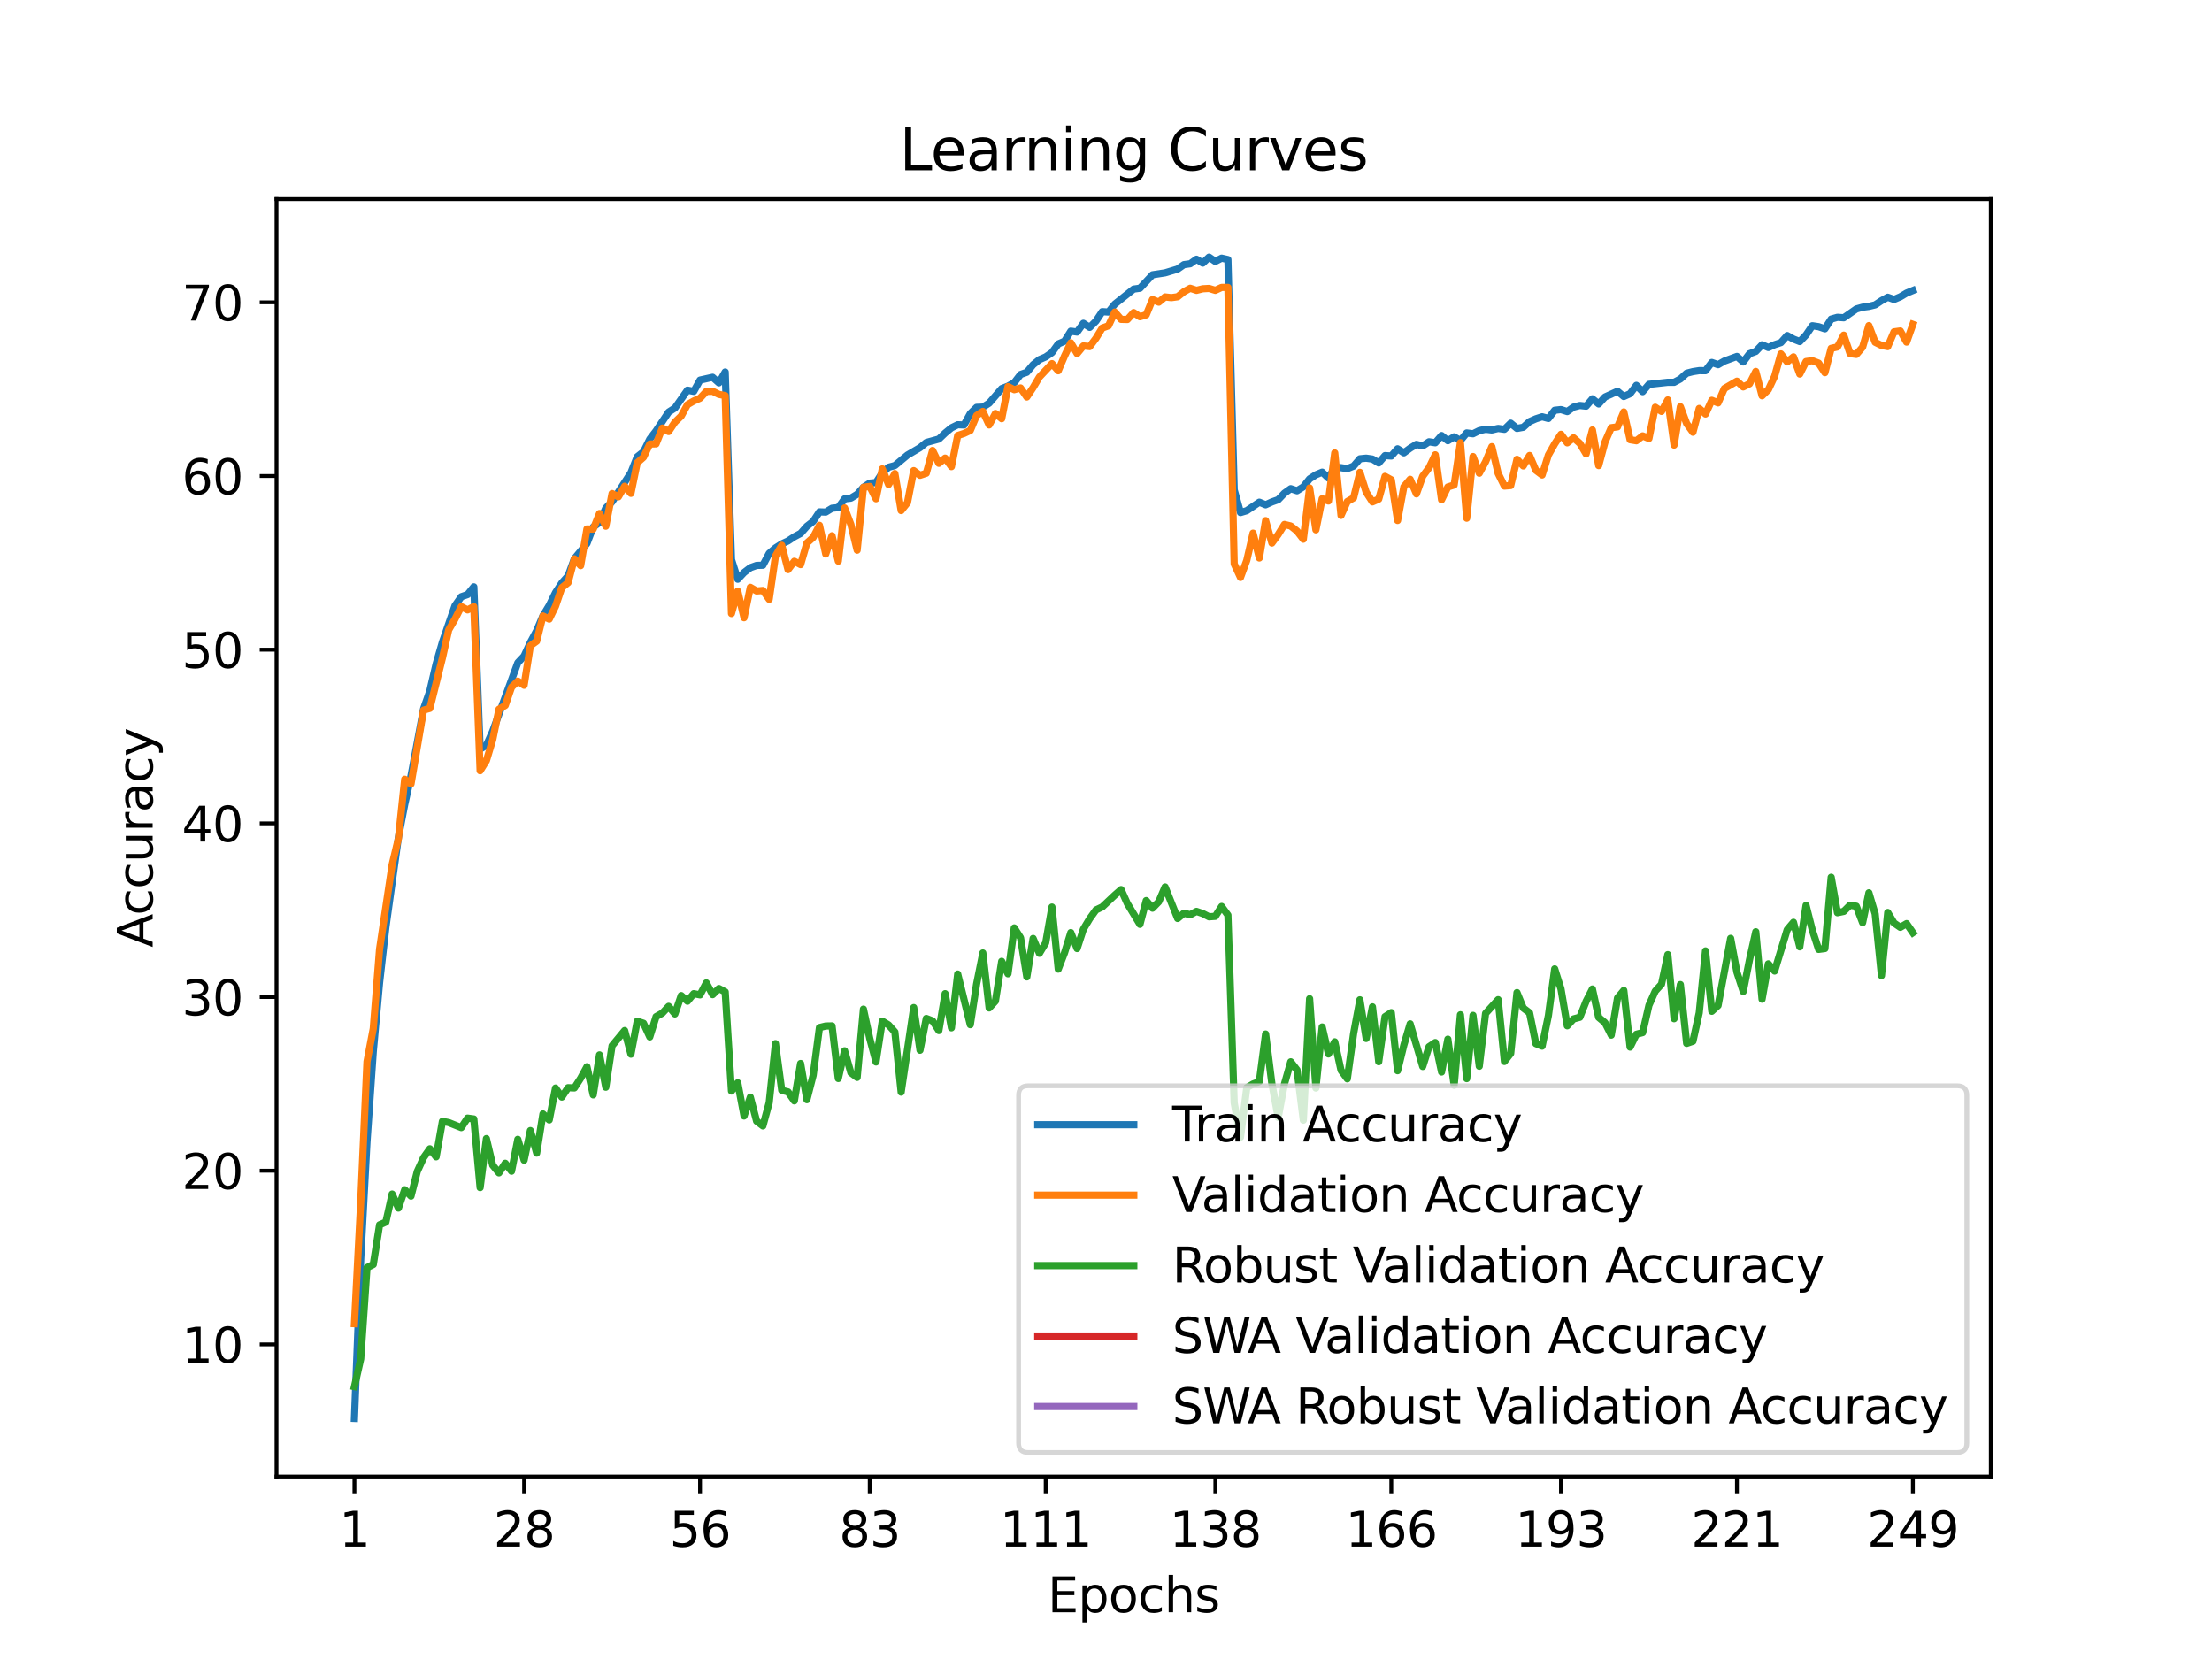 <?xml version="1.0" encoding="utf-8" standalone="no"?>
<!DOCTYPE svg PUBLIC "-//W3C//DTD SVG 1.1//EN"
  "http://www.w3.org/Graphics/SVG/1.1/DTD/svg11.dtd">
<svg xmlns:xlink="http://www.w3.org/1999/xlink" width="460.8pt" height="345.6pt" viewBox="0 0 460.8 345.6" xmlns="http://www.w3.org/2000/svg" version="1.1">
 <defs>
  <style type="text/css">*{stroke-linejoin: round; stroke-linecap: butt}</style>
 </defs>
 <g id="figure_1">
  <g id="patch_1">
   <path d="M 0 345.6 
L 460.8 345.6 
L 460.8 0 
L 0 0 
z
" style="fill: #ffffff"/>
  </g>
  <g id="axes_1">
   <g id="patch_2">
    <path d="M 57.6 307.584 
L 414.72 307.584 
L 414.72 41.472 
L 57.6 41.472 
z
" style="fill: #ffffff"/>
   </g>
   <g id="matplotlib.axis_1">
    <g id="xtick_1">
     <g id="line2d_1">
      <defs>
       <path id="m45f22ef0e0" d="M 0 0 
L 0 3.5 
" style="stroke: #000000; stroke-width: 0.8"/>
      </defs>
      <g>
       <use xlink:href="#m45f22ef0e0" x="73.833" y="307.584" style="stroke: #000000; stroke-width: 0.8"/>
      </g>
     </g>
     <g id="text_1">
      <!-- 1 -->
      <g transform="translate(70.651 322.182) scale(0.1 -0.1)">
       <defs>
        <path id="DejaVuSans-31" d="M 794 531 
L 1825 531 
L 1825 4091 
L 703 3866 
L 703 4441 
L 1819 4666 
L 2450 4666 
L 2450 531 
L 3481 531 
L 3481 0 
L 794 0 
L 794 531 
z
" transform="scale(0.016)"/>
       </defs>
       <use xlink:href="#DejaVuSans-31"/>
      </g>
     </g>
    </g>
    <g id="xtick_2">
     <g id="line2d_2">
      <g>
       <use xlink:href="#m45f22ef0e0" x="109.178" y="307.584" style="stroke: #000000; stroke-width: 0.8"/>
      </g>
     </g>
     <g id="text_2">
      <!-- 28 -->
      <g transform="translate(102.816 322.182) scale(0.1 -0.1)">
       <defs>
        <path id="DejaVuSans-32" d="M 1228 531 
L 3431 531 
L 3431 0 
L 469 0 
L 469 531 
Q 828 903 1448 1529 
Q 2069 2156 2228 2338 
Q 2531 2678 2651 2914 
Q 2772 3150 2772 3378 
Q 2772 3750 2511 3984 
Q 2250 4219 1831 4219 
Q 1534 4219 1204 4116 
Q 875 4013 500 3803 
L 500 4441 
Q 881 4594 1212 4672 
Q 1544 4750 1819 4750 
Q 2544 4750 2975 4387 
Q 3406 4025 3406 3419 
Q 3406 3131 3298 2873 
Q 3191 2616 2906 2266 
Q 2828 2175 2409 1742 
Q 1991 1309 1228 531 
z
" transform="scale(0.016)"/>
        <path id="DejaVuSans-38" d="M 2034 2216 
Q 1584 2216 1326 1975 
Q 1069 1734 1069 1313 
Q 1069 891 1326 650 
Q 1584 409 2034 409 
Q 2484 409 2743 651 
Q 3003 894 3003 1313 
Q 3003 1734 2745 1975 
Q 2488 2216 2034 2216 
z
M 1403 2484 
Q 997 2584 770 2862 
Q 544 3141 544 3541 
Q 544 4100 942 4425 
Q 1341 4750 2034 4750 
Q 2731 4750 3128 4425 
Q 3525 4100 3525 3541 
Q 3525 3141 3298 2862 
Q 3072 2584 2669 2484 
Q 3125 2378 3379 2068 
Q 3634 1759 3634 1313 
Q 3634 634 3220 271 
Q 2806 -91 2034 -91 
Q 1263 -91 848 271 
Q 434 634 434 1313 
Q 434 1759 690 2068 
Q 947 2378 1403 2484 
z
M 1172 3481 
Q 1172 3119 1398 2916 
Q 1625 2713 2034 2713 
Q 2441 2713 2670 2916 
Q 2900 3119 2900 3481 
Q 2900 3844 2670 4047 
Q 2441 4250 2034 4250 
Q 1625 4250 1398 4047 
Q 1172 3844 1172 3481 
z
" transform="scale(0.016)"/>
       </defs>
       <use xlink:href="#DejaVuSans-32"/>
       <use xlink:href="#DejaVuSans-38" x="63.623"/>
      </g>
     </g>
    </g>
    <g id="xtick_3">
     <g id="line2d_3">
      <g>
       <use xlink:href="#m45f22ef0e0" x="145.833" y="307.584" style="stroke: #000000; stroke-width: 0.8"/>
      </g>
     </g>
     <g id="text_3">
      <!-- 56 -->
      <g transform="translate(139.47 322.182) scale(0.1 -0.1)">
       <defs>
        <path id="DejaVuSans-35" d="M 691 4666 
L 3169 4666 
L 3169 4134 
L 1269 4134 
L 1269 2991 
Q 1406 3038 1543 3061 
Q 1681 3084 1819 3084 
Q 2600 3084 3056 2656 
Q 3513 2228 3513 1497 
Q 3513 744 3044 326 
Q 2575 -91 1722 -91 
Q 1428 -91 1123 -41 
Q 819 9 494 109 
L 494 744 
Q 775 591 1075 516 
Q 1375 441 1709 441 
Q 2250 441 2565 725 
Q 2881 1009 2881 1497 
Q 2881 1984 2565 2268 
Q 2250 2553 1709 2553 
Q 1456 2553 1204 2497 
Q 953 2441 691 2322 
L 691 4666 
z
" transform="scale(0.016)"/>
        <path id="DejaVuSans-36" d="M 2113 2584 
Q 1688 2584 1439 2293 
Q 1191 2003 1191 1497 
Q 1191 994 1439 701 
Q 1688 409 2113 409 
Q 2538 409 2786 701 
Q 3034 994 3034 1497 
Q 3034 2003 2786 2293 
Q 2538 2584 2113 2584 
z
M 3366 4563 
L 3366 3988 
Q 3128 4100 2886 4159 
Q 2644 4219 2406 4219 
Q 1781 4219 1451 3797 
Q 1122 3375 1075 2522 
Q 1259 2794 1537 2939 
Q 1816 3084 2150 3084 
Q 2853 3084 3261 2657 
Q 3669 2231 3669 1497 
Q 3669 778 3244 343 
Q 2819 -91 2113 -91 
Q 1303 -91 875 529 
Q 447 1150 447 2328 
Q 447 3434 972 4092 
Q 1497 4750 2381 4750 
Q 2619 4750 2861 4703 
Q 3103 4656 3366 4563 
z
" transform="scale(0.016)"/>
       </defs>
       <use xlink:href="#DejaVuSans-35"/>
       <use xlink:href="#DejaVuSans-36" x="63.623"/>
      </g>
     </g>
    </g>
    <g id="xtick_4">
     <g id="line2d_4">
      <g>
       <use xlink:href="#m45f22ef0e0" x="181.178" y="307.584" style="stroke: #000000; stroke-width: 0.8"/>
      </g>
     </g>
     <g id="text_4">
      <!-- 83 -->
      <g transform="translate(174.816 322.182) scale(0.1 -0.1)">
       <defs>
        <path id="DejaVuSans-33" d="M 2597 2516 
Q 3050 2419 3304 2112 
Q 3559 1806 3559 1356 
Q 3559 666 3084 287 
Q 2609 -91 1734 -91 
Q 1441 -91 1130 -33 
Q 819 25 488 141 
L 488 750 
Q 750 597 1062 519 
Q 1375 441 1716 441 
Q 2309 441 2620 675 
Q 2931 909 2931 1356 
Q 2931 1769 2642 2001 
Q 2353 2234 1838 2234 
L 1294 2234 
L 1294 2753 
L 1863 2753 
Q 2328 2753 2575 2939 
Q 2822 3125 2822 3475 
Q 2822 3834 2567 4026 
Q 2313 4219 1838 4219 
Q 1578 4219 1281 4162 
Q 984 4106 628 3988 
L 628 4550 
Q 988 4650 1302 4700 
Q 1616 4750 1894 4750 
Q 2613 4750 3031 4423 
Q 3450 4097 3450 3541 
Q 3450 3153 3228 2886 
Q 3006 2619 2597 2516 
z
" transform="scale(0.016)"/>
       </defs>
       <use xlink:href="#DejaVuSans-38"/>
       <use xlink:href="#DejaVuSans-33" x="63.623"/>
      </g>
     </g>
    </g>
    <g id="xtick_5">
     <g id="line2d_5">
      <g>
       <use xlink:href="#m45f22ef0e0" x="217.833" y="307.584" style="stroke: #000000; stroke-width: 0.8"/>
      </g>
     </g>
     <g id="text_5">
      <!-- 111 -->
      <g transform="translate(208.289 322.182) scale(0.1 -0.1)">
       <use xlink:href="#DejaVuSans-31"/>
       <use xlink:href="#DejaVuSans-31" x="63.623"/>
       <use xlink:href="#DejaVuSans-31" x="127.246"/>
      </g>
     </g>
    </g>
    <g id="xtick_6">
     <g id="line2d_6">
      <g>
       <use xlink:href="#m45f22ef0e0" x="253.178" y="307.584" style="stroke: #000000; stroke-width: 0.8"/>
      </g>
     </g>
     <g id="text_6">
      <!-- 138 -->
      <g transform="translate(243.634 322.182) scale(0.1 -0.1)">
       <use xlink:href="#DejaVuSans-31"/>
       <use xlink:href="#DejaVuSans-33" x="63.623"/>
       <use xlink:href="#DejaVuSans-38" x="127.246"/>
      </g>
     </g>
    </g>
    <g id="xtick_7">
     <g id="line2d_7">
      <g>
       <use xlink:href="#m45f22ef0e0" x="289.833" y="307.584" style="stroke: #000000; stroke-width: 0.8"/>
      </g>
     </g>
     <g id="text_7">
      <!-- 166 -->
      <g transform="translate(280.289 322.182) scale(0.1 -0.1)">
       <use xlink:href="#DejaVuSans-31"/>
       <use xlink:href="#DejaVuSans-36" x="63.623"/>
       <use xlink:href="#DejaVuSans-36" x="127.246"/>
      </g>
     </g>
    </g>
    <g id="xtick_8">
     <g id="line2d_8">
      <g>
       <use xlink:href="#m45f22ef0e0" x="325.178" y="307.584" style="stroke: #000000; stroke-width: 0.8"/>
      </g>
     </g>
     <g id="text_8">
      <!-- 193 -->
      <g transform="translate(315.634 322.182) scale(0.1 -0.1)">
       <defs>
        <path id="DejaVuSans-39" d="M 703 97 
L 703 672 
Q 941 559 1184 500 
Q 1428 441 1663 441 
Q 2288 441 2617 861 
Q 2947 1281 2994 2138 
Q 2813 1869 2534 1725 
Q 2256 1581 1919 1581 
Q 1219 1581 811 2004 
Q 403 2428 403 3163 
Q 403 3881 828 4315 
Q 1253 4750 1959 4750 
Q 2769 4750 3195 4129 
Q 3622 3509 3622 2328 
Q 3622 1225 3098 567 
Q 2575 -91 1691 -91 
Q 1453 -91 1209 -44 
Q 966 3 703 97 
z
M 1959 2075 
Q 2384 2075 2632 2365 
Q 2881 2656 2881 3163 
Q 2881 3666 2632 3958 
Q 2384 4250 1959 4250 
Q 1534 4250 1286 3958 
Q 1038 3666 1038 3163 
Q 1038 2656 1286 2365 
Q 1534 2075 1959 2075 
z
" transform="scale(0.016)"/>
       </defs>
       <use xlink:href="#DejaVuSans-31"/>
       <use xlink:href="#DejaVuSans-39" x="63.623"/>
       <use xlink:href="#DejaVuSans-33" x="127.246"/>
      </g>
     </g>
    </g>
    <g id="xtick_9">
     <g id="line2d_9">
      <g>
       <use xlink:href="#m45f22ef0e0" x="361.833" y="307.584" style="stroke: #000000; stroke-width: 0.8"/>
      </g>
     </g>
     <g id="text_9">
      <!-- 221 -->
      <g transform="translate(352.289 322.182) scale(0.1 -0.1)">
       <use xlink:href="#DejaVuSans-32"/>
       <use xlink:href="#DejaVuSans-32" x="63.623"/>
       <use xlink:href="#DejaVuSans-31" x="127.246"/>
      </g>
     </g>
    </g>
    <g id="xtick_10">
     <g id="line2d_10">
      <g>
       <use xlink:href="#m45f22ef0e0" x="398.487" y="307.584" style="stroke: #000000; stroke-width: 0.8"/>
      </g>
     </g>
     <g id="text_10">
      <!-- 249 -->
      <g transform="translate(388.944 322.182) scale(0.1 -0.1)">
       <defs>
        <path id="DejaVuSans-34" d="M 2419 4116 
L 825 1625 
L 2419 1625 
L 2419 4116 
z
M 2253 4666 
L 3047 4666 
L 3047 1625 
L 3713 1625 
L 3713 1100 
L 3047 1100 
L 3047 0 
L 2419 0 
L 2419 1100 
L 313 1100 
L 313 1709 
L 2253 4666 
z
" transform="scale(0.016)"/>
       </defs>
       <use xlink:href="#DejaVuSans-32"/>
       <use xlink:href="#DejaVuSans-34" x="63.623"/>
       <use xlink:href="#DejaVuSans-39" x="127.246"/>
      </g>
     </g>
    </g>
    <g id="text_11">
     <!-- Epochs -->
     <g transform="translate(218.244 335.861) scale(0.1 -0.1)">
      <defs>
       <path id="DejaVuSans-45" d="M 628 4666 
L 3578 4666 
L 3578 4134 
L 1259 4134 
L 1259 2753 
L 3481 2753 
L 3481 2222 
L 1259 2222 
L 1259 531 
L 3634 531 
L 3634 0 
L 628 0 
L 628 4666 
z
" transform="scale(0.016)"/>
       <path id="DejaVuSans-70" d="M 1159 525 
L 1159 -1331 
L 581 -1331 
L 581 3500 
L 1159 3500 
L 1159 2969 
Q 1341 3281 1617 3432 
Q 1894 3584 2278 3584 
Q 2916 3584 3314 3078 
Q 3713 2572 3713 1747 
Q 3713 922 3314 415 
Q 2916 -91 2278 -91 
Q 1894 -91 1617 61 
Q 1341 213 1159 525 
z
M 3116 1747 
Q 3116 2381 2855 2742 
Q 2594 3103 2138 3103 
Q 1681 3103 1420 2742 
Q 1159 2381 1159 1747 
Q 1159 1113 1420 752 
Q 1681 391 2138 391 
Q 2594 391 2855 752 
Q 3116 1113 3116 1747 
z
" transform="scale(0.016)"/>
       <path id="DejaVuSans-6f" d="M 1959 3097 
Q 1497 3097 1228 2736 
Q 959 2375 959 1747 
Q 959 1119 1226 758 
Q 1494 397 1959 397 
Q 2419 397 2687 759 
Q 2956 1122 2956 1747 
Q 2956 2369 2687 2733 
Q 2419 3097 1959 3097 
z
M 1959 3584 
Q 2709 3584 3137 3096 
Q 3566 2609 3566 1747 
Q 3566 888 3137 398 
Q 2709 -91 1959 -91 
Q 1206 -91 779 398 
Q 353 888 353 1747 
Q 353 2609 779 3096 
Q 1206 3584 1959 3584 
z
" transform="scale(0.016)"/>
       <path id="DejaVuSans-63" d="M 3122 3366 
L 3122 2828 
Q 2878 2963 2633 3030 
Q 2388 3097 2138 3097 
Q 1578 3097 1268 2742 
Q 959 2388 959 1747 
Q 959 1106 1268 751 
Q 1578 397 2138 397 
Q 2388 397 2633 464 
Q 2878 531 3122 666 
L 3122 134 
Q 2881 22 2623 -34 
Q 2366 -91 2075 -91 
Q 1284 -91 818 406 
Q 353 903 353 1747 
Q 353 2603 823 3093 
Q 1294 3584 2113 3584 
Q 2378 3584 2631 3529 
Q 2884 3475 3122 3366 
z
" transform="scale(0.016)"/>
       <path id="DejaVuSans-68" d="M 3513 2113 
L 3513 0 
L 2938 0 
L 2938 2094 
Q 2938 2591 2744 2837 
Q 2550 3084 2163 3084 
Q 1697 3084 1428 2787 
Q 1159 2491 1159 1978 
L 1159 0 
L 581 0 
L 581 4863 
L 1159 4863 
L 1159 2956 
Q 1366 3272 1645 3428 
Q 1925 3584 2291 3584 
Q 2894 3584 3203 3211 
Q 3513 2838 3513 2113 
z
" transform="scale(0.016)"/>
       <path id="DejaVuSans-73" d="M 2834 3397 
L 2834 2853 
Q 2591 2978 2328 3040 
Q 2066 3103 1784 3103 
Q 1356 3103 1142 2972 
Q 928 2841 928 2578 
Q 928 2378 1081 2264 
Q 1234 2150 1697 2047 
L 1894 2003 
Q 2506 1872 2764 1633 
Q 3022 1394 3022 966 
Q 3022 478 2636 193 
Q 2250 -91 1575 -91 
Q 1294 -91 989 -36 
Q 684 19 347 128 
L 347 722 
Q 666 556 975 473 
Q 1284 391 1588 391 
Q 1994 391 2212 530 
Q 2431 669 2431 922 
Q 2431 1156 2273 1281 
Q 2116 1406 1581 1522 
L 1381 1569 
Q 847 1681 609 1914 
Q 372 2147 372 2553 
Q 372 3047 722 3315 
Q 1072 3584 1716 3584 
Q 2034 3584 2315 3537 
Q 2597 3491 2834 3397 
z
" transform="scale(0.016)"/>
      </defs>
      <use xlink:href="#DejaVuSans-45"/>
      <use xlink:href="#DejaVuSans-70" x="63.184"/>
      <use xlink:href="#DejaVuSans-6f" x="126.66"/>
      <use xlink:href="#DejaVuSans-63" x="187.842"/>
      <use xlink:href="#DejaVuSans-68" x="242.822"/>
      <use xlink:href="#DejaVuSans-73" x="306.201"/>
     </g>
    </g>
   </g>
   <g id="matplotlib.axis_2">
    <g id="ytick_1">
     <g id="line2d_11">
      <defs>
       <path id="m3af976e7bd" d="M 0 0 
L -3.5 0 
" style="stroke: #000000; stroke-width: 0.8"/>
      </defs>
      <g>
       <use xlink:href="#m3af976e7bd" x="57.6" y="280.059" style="stroke: #000000; stroke-width: 0.8"/>
      </g>
     </g>
     <g id="text_12">
      <!-- 10 -->
      <g transform="translate(37.875 283.859) scale(0.1 -0.1)">
       <defs>
        <path id="DejaVuSans-30" d="M 2034 4250 
Q 1547 4250 1301 3770 
Q 1056 3291 1056 2328 
Q 1056 1369 1301 889 
Q 1547 409 2034 409 
Q 2525 409 2770 889 
Q 3016 1369 3016 2328 
Q 3016 3291 2770 3770 
Q 2525 4250 2034 4250 
z
M 2034 4750 
Q 2819 4750 3233 4129 
Q 3647 3509 3647 2328 
Q 3647 1150 3233 529 
Q 2819 -91 2034 -91 
Q 1250 -91 836 529 
Q 422 1150 422 2328 
Q 422 3509 836 4129 
Q 1250 4750 2034 4750 
z
" transform="scale(0.016)"/>
       </defs>
       <use xlink:href="#DejaVuSans-31"/>
       <use xlink:href="#DejaVuSans-30" x="63.623"/>
      </g>
     </g>
    </g>
    <g id="ytick_2">
     <g id="line2d_12">
      <g>
       <use xlink:href="#m3af976e7bd" x="57.6" y="243.879" style="stroke: #000000; stroke-width: 0.8"/>
      </g>
     </g>
     <g id="text_13">
      <!-- 20 -->
      <g transform="translate(37.875 247.678) scale(0.1 -0.1)">
       <use xlink:href="#DejaVuSans-32"/>
       <use xlink:href="#DejaVuSans-30" x="63.623"/>
      </g>
     </g>
    </g>
    <g id="ytick_3">
     <g id="line2d_13">
      <g>
       <use xlink:href="#m3af976e7bd" x="57.6" y="207.699" style="stroke: #000000; stroke-width: 0.8"/>
      </g>
     </g>
     <g id="text_14">
      <!-- 30 -->
      <g transform="translate(37.875 211.498) scale(0.1 -0.1)">
       <use xlink:href="#DejaVuSans-33"/>
       <use xlink:href="#DejaVuSans-30" x="63.623"/>
      </g>
     </g>
    </g>
    <g id="ytick_4">
     <g id="line2d_14">
      <g>
       <use xlink:href="#m3af976e7bd" x="57.6" y="171.519" style="stroke: #000000; stroke-width: 0.8"/>
      </g>
     </g>
     <g id="text_15">
      <!-- 40 -->
      <g transform="translate(37.875 175.318) scale(0.1 -0.1)">
       <use xlink:href="#DejaVuSans-34"/>
       <use xlink:href="#DejaVuSans-30" x="63.623"/>
      </g>
     </g>
    </g>
    <g id="ytick_5">
     <g id="line2d_15">
      <g>
       <use xlink:href="#m3af976e7bd" x="57.6" y="135.339" style="stroke: #000000; stroke-width: 0.8"/>
      </g>
     </g>
     <g id="text_16">
      <!-- 50 -->
      <g transform="translate(37.875 139.138) scale(0.1 -0.1)">
       <use xlink:href="#DejaVuSans-35"/>
       <use xlink:href="#DejaVuSans-30" x="63.623"/>
      </g>
     </g>
    </g>
    <g id="ytick_6">
     <g id="line2d_16">
      <g>
       <use xlink:href="#m3af976e7bd" x="57.6" y="99.159" style="stroke: #000000; stroke-width: 0.8"/>
      </g>
     </g>
     <g id="text_17">
      <!-- 60 -->
      <g transform="translate(37.875 102.958) scale(0.1 -0.1)">
       <use xlink:href="#DejaVuSans-36"/>
       <use xlink:href="#DejaVuSans-30" x="63.623"/>
      </g>
     </g>
    </g>
    <g id="ytick_7">
     <g id="line2d_17">
      <g>
       <use xlink:href="#m3af976e7bd" x="57.6" y="62.978" style="stroke: #000000; stroke-width: 0.8"/>
      </g>
     </g>
     <g id="text_18">
      <!-- 70 -->
      <g transform="translate(37.875 66.778) scale(0.1 -0.1)">
       <defs>
        <path id="DejaVuSans-37" d="M 525 4666 
L 3525 4666 
L 3525 4397 
L 1831 0 
L 1172 0 
L 2766 4134 
L 525 4134 
L 525 4666 
z
" transform="scale(0.016)"/>
       </defs>
       <use xlink:href="#DejaVuSans-37"/>
       <use xlink:href="#DejaVuSans-30" x="63.623"/>
      </g>
     </g>
    </g>
    <g id="text_19">
     <!-- Accuracy -->
     <g transform="translate(31.795 197.356) rotate(-90) scale(0.1 -0.1)">
      <defs>
       <path id="DejaVuSans-41" d="M 2188 4044 
L 1331 1722 
L 3047 1722 
L 2188 4044 
z
M 1831 4666 
L 2547 4666 
L 4325 0 
L 3669 0 
L 3244 1197 
L 1141 1197 
L 716 0 
L 50 0 
L 1831 4666 
z
" transform="scale(0.016)"/>
       <path id="DejaVuSans-75" d="M 544 1381 
L 544 3500 
L 1119 3500 
L 1119 1403 
Q 1119 906 1312 657 
Q 1506 409 1894 409 
Q 2359 409 2629 706 
Q 2900 1003 2900 1516 
L 2900 3500 
L 3475 3500 
L 3475 0 
L 2900 0 
L 2900 538 
Q 2691 219 2414 64 
Q 2138 -91 1772 -91 
Q 1169 -91 856 284 
Q 544 659 544 1381 
z
M 1991 3584 
L 1991 3584 
z
" transform="scale(0.016)"/>
       <path id="DejaVuSans-72" d="M 2631 2963 
Q 2534 3019 2420 3045 
Q 2306 3072 2169 3072 
Q 1681 3072 1420 2755 
Q 1159 2438 1159 1844 
L 1159 0 
L 581 0 
L 581 3500 
L 1159 3500 
L 1159 2956 
Q 1341 3275 1631 3429 
Q 1922 3584 2338 3584 
Q 2397 3584 2469 3576 
Q 2541 3569 2628 3553 
L 2631 2963 
z
" transform="scale(0.016)"/>
       <path id="DejaVuSans-61" d="M 2194 1759 
Q 1497 1759 1228 1600 
Q 959 1441 959 1056 
Q 959 750 1161 570 
Q 1363 391 1709 391 
Q 2188 391 2477 730 
Q 2766 1069 2766 1631 
L 2766 1759 
L 2194 1759 
z
M 3341 1997 
L 3341 0 
L 2766 0 
L 2766 531 
Q 2569 213 2275 61 
Q 1981 -91 1556 -91 
Q 1019 -91 701 211 
Q 384 513 384 1019 
Q 384 1609 779 1909 
Q 1175 2209 1959 2209 
L 2766 2209 
L 2766 2266 
Q 2766 2663 2505 2880 
Q 2244 3097 1772 3097 
Q 1472 3097 1187 3025 
Q 903 2953 641 2809 
L 641 3341 
Q 956 3463 1253 3523 
Q 1550 3584 1831 3584 
Q 2591 3584 2966 3190 
Q 3341 2797 3341 1997 
z
" transform="scale(0.016)"/>
       <path id="DejaVuSans-79" d="M 2059 -325 
Q 1816 -950 1584 -1140 
Q 1353 -1331 966 -1331 
L 506 -1331 
L 506 -850 
L 844 -850 
Q 1081 -850 1212 -737 
Q 1344 -625 1503 -206 
L 1606 56 
L 191 3500 
L 800 3500 
L 1894 763 
L 2988 3500 
L 3597 3500 
L 2059 -325 
z
" transform="scale(0.016)"/>
      </defs>
      <use xlink:href="#DejaVuSans-41"/>
      <use xlink:href="#DejaVuSans-63" x="66.658"/>
      <use xlink:href="#DejaVuSans-63" x="121.639"/>
      <use xlink:href="#DejaVuSans-75" x="176.619"/>
      <use xlink:href="#DejaVuSans-72" x="239.998"/>
      <use xlink:href="#DejaVuSans-61" x="281.111"/>
      <use xlink:href="#DejaVuSans-63" x="342.391"/>
      <use xlink:href="#DejaVuSans-79" x="397.371"/>
     </g>
    </g>
   </g>
   <g id="line2d_18">
    <path d="M 73.833 295.488 
L 75.142 262.22 
L 76.451 237.807 
L 77.76 219.005 
L 79.069 204.687 
L 80.378 193.188 
L 82.996 174.409 
L 84.305 167.588 
L 85.615 161.643 
L 88.233 147.661 
L 89.542 143.934 
L 90.851 138.3 
L 92.16 133.763 
L 94.778 126.175 
L 96.087 124.315 
L 97.396 123.856 
L 98.705 122.249 
L 100.015 156.056 
L 101.324 155.26 
L 102.633 152.34 
L 107.869 138.062 
L 109.178 136.668 
L 110.487 133.821 
L 111.796 131.389 
L 113.105 128.281 
L 114.415 126.114 
L 115.724 123.447 
L 117.033 121.446 
L 118.342 119.969 
L 119.651 116.398 
L 122.269 113.217 
L 123.578 109.791 
L 124.887 108.85 
L 126.196 105.843 
L 127.505 104.534 
L 131.433 98.473 
L 132.742 95.158 
L 134.051 94.123 
L 135.36 91.475 
L 136.669 89.767 
L 139.287 85.844 
L 140.596 85.001 
L 143.215 81.271 
L 144.524 81.524 
L 145.833 79.176 
L 148.451 78.593 
L 149.76 79.751 
L 151.069 77.493 
L 152.378 116.561 
L 153.687 120.664 
L 154.996 119.271 
L 156.305 118.258 
L 157.615 117.784 
L 158.924 117.744 
L 160.233 115.269 
L 161.542 114.148 
L 162.851 113.308 
L 164.16 112.686 
L 165.469 111.821 
L 166.778 111.119 
L 168.087 109.639 
L 169.396 108.619 
L 170.705 106.632 
L 172.015 106.675 
L 173.324 105.876 
L 174.633 105.742 
L 175.942 103.922 
L 177.251 103.773 
L 178.56 102.977 
L 179.869 101.509 
L 181.178 100.647 
L 182.487 100.524 
L 183.796 98.52 
L 185.105 97.34 
L 186.415 96.985 
L 189.033 94.8 
L 191.651 93.255 
L 192.96 92.177 
L 195.578 91.46 
L 196.887 90.208 
L 198.196 89.126 
L 199.505 88.479 
L 200.815 88.529 
L 202.124 86.159 
L 203.433 84.86 
L 204.742 84.813 
L 206.051 83.984 
L 208.669 80.948 
L 209.978 80.442 
L 211.287 79.715 
L 212.596 78.011 
L 213.905 77.547 
L 215.215 75.973 
L 216.524 74.917 
L 217.833 74.352 
L 219.142 73.448 
L 220.451 71.646 
L 221.76 71.085 
L 223.069 68.99 
L 224.378 69.171 
L 225.687 67.347 
L 226.996 68.194 
L 228.305 66.898 
L 229.615 64.926 
L 230.924 65.002 
L 232.233 63.356 
L 236.16 60.222 
L 237.469 60.041 
L 240.087 57.241 
L 242.705 56.835 
L 245.324 56.047 
L 246.633 55.128 
L 247.942 54.95 
L 249.251 54.006 
L 250.56 54.809 
L 251.869 53.568 
L 253.178 54.462 
L 254.487 53.778 
L 255.796 54.075 
L 257.105 102.055 
L 258.415 106.777 
L 259.724 106.386 
L 262.342 104.613 
L 263.651 105.159 
L 264.96 104.559 
L 266.269 104.099 
L 267.578 102.731 
L 268.887 101.802 
L 270.196 102.239 
L 271.505 101.425 
L 272.815 99.753 
L 274.124 98.91 
L 275.433 98.357 
L 276.742 99.594 
L 278.051 97.438 
L 279.36 97.419 
L 280.669 97.633 
L 281.978 97.094 
L 283.287 95.578 
L 284.596 95.444 
L 285.905 95.632 
L 287.215 96.439 
L 288.524 94.912 
L 289.833 94.992 
L 291.142 93.497 
L 292.451 94.33 
L 293.76 93.367 
L 295.069 92.571 
L 296.378 92.893 
L 297.687 92.032 
L 298.996 92.234 
L 300.305 90.736 
L 301.615 91.808 
L 302.924 91.004 
L 304.233 91.775 
L 305.542 90.19 
L 306.851 90.36 
L 308.16 89.712 
L 309.469 89.419 
L 310.778 89.568 
L 312.087 89.253 
L 313.396 89.437 
L 314.705 88.153 
L 316.015 89.246 
L 317.324 89.007 
L 318.633 87.824 
L 319.942 87.248 
L 321.251 86.821 
L 322.56 87.172 
L 323.869 85.464 
L 325.178 85.32 
L 326.487 85.736 
L 327.796 84.806 
L 329.105 84.466 
L 330.415 84.611 
L 331.724 83.076 
L 333.033 84.147 
L 334.342 82.7 
L 336.96 81.51 
L 338.269 82.599 
L 339.578 82.005 
L 340.887 80.275 
L 342.196 81.586 
L 343.505 80.066 
L 347.433 79.635 
L 348.742 79.642 
L 350.051 78.944 
L 351.36 77.746 
L 352.669 77.413 
L 353.978 77.207 
L 355.287 77.218 
L 356.596 75.507 
L 357.905 75.97 
L 359.215 75.217 
L 361.833 74.251 
L 363.142 75.398 
L 364.451 73.69 
L 365.76 73.212 
L 367.069 71.827 
L 368.378 72.395 
L 369.687 71.805 
L 370.996 71.371 
L 372.305 69.902 
L 373.615 70.636 
L 374.924 71.153 
L 376.233 69.782 
L 377.542 67.857 
L 378.851 68.056 
L 380.16 68.501 
L 381.469 66.471 
L 382.778 66.102 
L 384.087 66.196 
L 386.705 64.365 
L 388.015 63.996 
L 389.324 63.826 
L 390.633 63.508 
L 391.942 62.639 
L 393.251 61.919 
L 394.56 62.383 
L 395.869 61.829 
L 397.178 61.047 
L 398.487 60.515 
L 398.487 60.515 
" clip-path="url(#p064a933014)" style="fill: none; stroke: #1f77b4; stroke-width: 1.5; stroke-linecap: square"/>
   </g>
   <g id="line2d_19">
    <path d="M 73.833 275.754 
L 75.142 250.428 
L 76.451 221.158 
L 77.76 214.248 
L 79.069 197.713 
L 81.687 180.13 
L 82.996 174.667 
L 84.305 162.329 
L 85.615 163.306 
L 88.233 147.929 
L 89.542 147.568 
L 92.16 137.075 
L 93.469 131.214 
L 94.778 128.971 
L 96.087 126.366 
L 97.396 127.053 
L 98.705 126.366 
L 100.015 160.556 
L 101.324 158.458 
L 102.633 154.116 
L 103.942 147.749 
L 105.251 146.953 
L 106.56 143.154 
L 107.869 141.887 
L 109.178 142.756 
L 110.487 134.507 
L 111.796 133.566 
L 113.105 128.32 
L 114.415 128.971 
L 115.724 126.294 
L 117.033 122.422 
L 118.342 121.373 
L 119.651 116.417 
L 120.96 117.828 
L 122.269 110.194 
L 123.578 110.23 
L 124.887 106.974 
L 126.196 109.615 
L 127.505 102.813 
L 128.815 103.5 
L 130.124 101.293 
L 131.433 102.777 
L 132.742 96.409 
L 134.051 95.251 
L 135.36 92.501 
L 136.669 92.465 
L 137.978 89.173 
L 139.287 89.896 
L 140.596 87.943 
L 141.905 86.676 
L 143.215 84.289 
L 144.524 83.529 
L 145.833 82.95 
L 147.142 81.539 
L 148.451 81.503 
L 149.76 82.154 
L 151.069 82.407 
L 152.378 127.813 
L 153.687 123.146 
L 154.996 128.682 
L 156.305 122.35 
L 157.615 123.11 
L 158.924 123.001 
L 160.233 124.847 
L 161.542 115.838 
L 162.851 113.594 
L 164.16 118.66 
L 165.469 116.923 
L 166.778 117.61 
L 168.087 113.124 
L 169.396 111.966 
L 170.705 109.434 
L 172.015 115.403 
L 173.324 111.605 
L 174.633 116.887 
L 175.942 105.816 
L 177.251 109.253 
L 178.56 114.608 
L 179.869 101.51 
L 181.178 101.329 
L 182.487 103.898 
L 183.796 97.675 
L 185.105 100.931 
L 186.415 98.652 
L 187.724 106.358 
L 189.033 104.73 
L 190.342 98.037 
L 191.651 99.014 
L 192.96 98.58 
L 194.269 93.84 
L 195.578 96.517 
L 196.887 95.432 
L 198.196 97.205 
L 199.505 90.729 
L 200.815 90.294 
L 202.124 89.679 
L 203.433 86.568 
L 204.742 85.7 
L 206.051 88.522 
L 207.36 86.134 
L 208.669 87.219 
L 209.978 80.526 
L 211.287 81.177 
L 212.596 80.815 
L 213.905 82.697 
L 215.215 80.743 
L 216.524 78.536 
L 219.142 75.75 
L 220.451 77.233 
L 221.76 74.158 
L 223.069 71.408 
L 224.378 73.652 
L 225.687 72.06 
L 226.996 72.204 
L 228.305 70.468 
L 229.615 68.333 
L 230.924 67.863 
L 232.233 65.005 
L 233.542 66.524 
L 234.851 66.56 
L 236.16 65.113 
L 237.469 65.981 
L 238.778 65.583 
L 240.087 62.4 
L 241.396 62.942 
L 242.705 61.857 
L 244.015 62.002 
L 245.324 61.821 
L 246.633 60.771 
L 247.942 60.048 
L 249.251 60.482 
L 250.56 60.156 
L 251.869 60.084 
L 253.178 60.482 
L 254.487 59.867 
L 255.796 59.867 
L 257.105 117.466 
L 258.415 120.288 
L 259.724 116.742 
L 261.033 111.062 
L 262.342 116.236 
L 263.651 108.457 
L 264.96 113.124 
L 266.269 111.351 
L 267.578 109.253 
L 268.887 109.578 
L 270.196 110.628 
L 271.505 112.328 
L 272.815 101.655 
L 274.124 110.374 
L 275.433 103.898 
L 276.742 104.369 
L 278.051 94.347 
L 279.36 107.371 
L 280.669 104.477 
L 281.978 103.717 
L 283.287 98.399 
L 284.596 102.523 
L 285.905 104.549 
L 287.215 103.971 
L 288.524 99.231 
L 289.833 99.955 
L 291.142 108.421 
L 292.451 101.402 
L 293.76 99.846 
L 295.069 102.885 
L 296.378 99.195 
L 297.687 97.458 
L 298.996 94.745 
L 300.305 104.115 
L 301.615 101.438 
L 302.924 101.04 
L 304.233 92.212 
L 305.542 107.95 
L 306.851 95.106 
L 308.16 98.58 
L 309.469 96.192 
L 310.778 93.044 
L 312.087 98.616 
L 313.396 101.257 
L 314.705 101.149 
L 316.015 95.685 
L 317.324 97.06 
L 318.633 94.889 
L 319.942 97.965 
L 321.251 98.942 
L 322.56 94.781 
L 323.869 92.465 
L 325.178 90.475 
L 326.487 92.248 
L 327.796 91.199 
L 329.105 92.357 
L 330.415 94.564 
L 331.724 89.571 
L 333.033 96.988 
L 334.342 92.103 
L 335.651 89.101 
L 336.96 88.92 
L 338.269 85.808 
L 339.578 91.597 
L 340.887 91.814 
L 342.196 90.801 
L 343.505 91.344 
L 344.815 84.831 
L 346.124 85.7 
L 347.433 83.312 
L 348.742 92.719 
L 350.051 84.723 
L 351.36 88.232 
L 352.669 90.041 
L 353.978 85.085 
L 355.287 86.242 
L 356.596 83.384 
L 357.905 83.927 
L 359.215 80.924 
L 361.833 79.404 
L 363.142 80.598 
L 364.451 79.947 
L 365.76 77.378 
L 367.069 82.443 
L 368.378 81.177 
L 369.687 78.391 
L 370.996 73.724 
L 372.305 75.388 
L 373.615 74.339 
L 374.924 77.921 
L 376.233 75.316 
L 377.542 75.135 
L 378.851 75.642 
L 380.16 77.631 
L 381.469 72.566 
L 382.778 72.277 
L 384.087 69.817 
L 385.396 73.652 
L 386.705 73.832 
L 388.015 72.313 
L 389.324 67.827 
L 390.633 71.3 
L 391.942 71.951 
L 393.251 72.204 
L 394.56 69.129 
L 395.869 68.948 
L 397.178 71.264 
L 398.487 67.573 
L 398.487 67.573 
" clip-path="url(#p064a933014)" style="fill: none; stroke: #ff7f0e; stroke-width: 1.5; stroke-linecap: square"/>
   </g>
   <g id="line2d_20">
    <path d="M 73.833 288.867 
L 75.142 283.079 
L 76.451 264.065 
L 77.76 263.416 
L 79.069 255.157 
L 80.378 254.583 
L 81.687 248.745 
L 82.996 251.664 
L 84.305 247.847 
L 85.615 249.169 
L 86.924 244.029 
L 88.233 241.16 
L 89.542 239.313 
L 90.851 240.985 
L 92.16 233.599 
L 93.469 233.849 
L 96.087 234.896 
L 97.396 232.925 
L 98.705 233.1 
L 100.015 247.397 
L 101.324 237.192 
L 102.633 242.732 
L 103.942 244.328 
L 105.251 242.332 
L 106.56 243.979 
L 107.869 237.342 
L 109.178 241.683 
L 110.487 235.52 
L 111.796 240.211 
L 113.105 232.052 
L 114.415 233.3 
L 115.724 226.663 
L 117.033 228.534 
L 118.342 226.588 
L 119.651 226.638 
L 120.96 224.617 
L 122.269 222.221 
L 123.578 228.085 
L 124.887 219.751 
L 126.196 226.488 
L 127.505 217.854 
L 130.124 214.685 
L 131.433 219.601 
L 132.742 212.739 
L 134.051 213.163 
L 135.36 216.008 
L 136.669 211.791 
L 137.978 211.042 
L 139.287 209.645 
L 140.596 211.217 
L 141.905 207.399 
L 143.215 208.572 
L 144.524 207 
L 145.833 207.25 
L 147.142 204.755 
L 148.451 207.2 
L 149.76 205.927 
L 151.069 206.626 
L 152.378 227.286 
L 153.687 225.564 
L 154.996 232.476 
L 156.305 228.559 
L 157.615 233.549 
L 158.924 234.547 
L 160.233 229.707 
L 161.542 217.405 
L 162.851 227.136 
L 164.16 227.461 
L 165.469 229.332 
L 166.778 221.547 
L 168.087 229.083 
L 169.396 223.992 
L 170.705 214.062 
L 172.015 213.738 
L 173.324 213.713 
L 174.633 224.666 
L 175.942 218.903 
L 177.251 223.469 
L 178.56 224.442 
L 179.869 210.219 
L 181.178 216.307 
L 182.487 221.223 
L 183.796 212.714 
L 185.105 213.513 
L 186.415 214.985 
L 187.724 227.511 
L 190.342 209.895 
L 191.651 218.778 
L 192.96 212.165 
L 194.269 212.664 
L 195.578 214.685 
L 196.887 207 
L 198.196 214.112 
L 199.505 202.908 
L 202.124 213.463 
L 203.433 205.029 
L 204.742 198.517 
L 206.051 209.97 
L 207.36 208.547 
L 208.669 200.263 
L 209.978 202.859 
L 211.287 193.302 
L 212.596 195.348 
L 213.905 203.507 
L 215.215 195.498 
L 216.524 198.592 
L 217.833 196.421 
L 219.142 188.96 
L 220.451 201.885 
L 221.76 198.492 
L 223.069 194.275 
L 224.378 197.594 
L 225.687 193.576 
L 226.996 191.381 
L 228.305 189.559 
L 229.615 188.935 
L 232.233 186.465 
L 233.542 185.317 
L 234.851 188.237 
L 237.469 192.553 
L 238.778 187.613 
L 240.087 189.185 
L 241.396 187.837 
L 242.705 184.768 
L 245.324 191.331 
L 246.633 190.233 
L 247.942 190.557 
L 249.251 189.859 
L 250.56 190.308 
L 251.869 190.981 
L 253.178 190.881 
L 254.487 188.835 
L 255.796 190.632 
L 257.105 229.757 
L 258.415 236.893 
L 259.724 226.588 
L 261.033 225.814 
L 262.342 225.315 
L 263.651 215.409 
L 264.96 225.789 
L 266.269 232.776 
L 267.578 225.789 
L 268.887 221.198 
L 270.196 222.895 
L 271.505 233.35 
L 272.815 208.049 
L 274.124 226.663 
L 275.433 213.937 
L 276.742 219.551 
L 278.051 217.031 
L 279.36 222.97 
L 280.669 224.741 
L 281.978 215.309 
L 283.287 208.273 
L 284.596 216.332 
L 285.905 209.745 
L 287.215 221.173 
L 288.524 211.791 
L 289.833 210.943 
L 291.142 223.044 
L 292.451 217.705 
L 293.76 213.288 
L 296.378 222.171 
L 297.687 218.054 
L 298.996 217.181 
L 300.305 223.319 
L 301.615 216.482 
L 302.924 226.089 
L 304.233 211.392 
L 305.542 224.691 
L 306.851 211.517 
L 308.16 222.121 
L 309.469 211.117 
L 312.087 208.248 
L 313.396 221.123 
L 314.705 219.451 
L 316.015 206.776 
L 317.324 209.995 
L 318.633 210.993 
L 319.942 217.405 
L 321.251 217.929 
L 322.56 211.567 
L 323.869 201.835 
L 325.178 206.002 
L 326.487 213.688 
L 327.796 212.265 
L 329.105 211.916 
L 330.415 208.597 
L 331.724 206.027 
L 333.033 211.941 
L 334.342 213.039 
L 335.651 215.634 
L 336.96 207.899 
L 338.269 206.327 
L 339.578 218.129 
L 340.887 215.459 
L 342.196 215.11 
L 343.505 209.421 
L 344.815 206.477 
L 346.124 205.029 
L 347.433 198.866 
L 348.742 212.215 
L 350.051 205.104 
L 351.36 217.356 
L 352.669 216.906 
L 353.978 210.993 
L 355.287 198.092 
L 356.596 210.668 
L 357.905 209.471 
L 360.524 195.473 
L 361.833 202.534 
L 363.142 206.551 
L 364.451 199.939 
L 365.76 194.1 
L 367.069 208.148 
L 368.378 200.788 
L 369.687 202.284 
L 372.305 193.676 
L 373.615 192.129 
L 374.924 197.244 
L 376.233 188.611 
L 377.542 193.776 
L 378.851 197.768 
L 380.16 197.594 
L 381.469 182.747 
L 382.778 190.133 
L 384.087 189.858 
L 385.396 188.561 
L 386.705 188.786 
L 388.015 192.204 
L 389.324 185.991 
L 390.633 190.382 
L 391.942 203.233 
L 393.251 190.083 
L 394.56 192.279 
L 395.869 193.177 
L 397.178 192.404 
L 398.487 194.3 
L 398.487 194.3 
" clip-path="url(#p064a933014)" style="fill: none; stroke: #2ca02c; stroke-width: 1.5; stroke-linecap: square"/>
   </g>
   <g id="line2d_21">
    <path d="M 0 0 
" clip-path="url(#p064a933014)" style="fill: none; stroke: #d62728; stroke-width: 1.5; stroke-linecap: square"/>
   </g>
   <g id="line2d_22">
    <path d="M 0 0 
" clip-path="url(#p064a933014)" style="fill: none; stroke: #9467bd; stroke-width: 1.5; stroke-linecap: square"/>
   </g>
   <g id="patch_3">
    <path d="M 57.6 307.584 
L 57.6 41.472 
" style="fill: none; stroke: #000000; stroke-width: 0.8; stroke-linejoin: miter; stroke-linecap: square"/>
   </g>
   <g id="patch_4">
    <path d="M 414.72 307.584 
L 414.72 41.472 
" style="fill: none; stroke: #000000; stroke-width: 0.8; stroke-linejoin: miter; stroke-linecap: square"/>
   </g>
   <g id="patch_5">
    <path d="M 57.6 307.584 
L 414.72 307.584 
" style="fill: none; stroke: #000000; stroke-width: 0.8; stroke-linejoin: miter; stroke-linecap: square"/>
   </g>
   <g id="patch_6">
    <path d="M 57.6 41.472 
L 414.72 41.472 
" style="fill: none; stroke: #000000; stroke-width: 0.8; stroke-linejoin: miter; stroke-linecap: square"/>
   </g>
   <g id="text_20">
    <!-- Learning Curves -->
    <g transform="translate(187.376 35.472) scale(0.12 -0.12)">
     <defs>
      <path id="DejaVuSans-4c" d="M 628 4666 
L 1259 4666 
L 1259 531 
L 3531 531 
L 3531 0 
L 628 0 
L 628 4666 
z
" transform="scale(0.016)"/>
      <path id="DejaVuSans-65" d="M 3597 1894 
L 3597 1613 
L 953 1613 
Q 991 1019 1311 708 
Q 1631 397 2203 397 
Q 2534 397 2845 478 
Q 3156 559 3463 722 
L 3463 178 
Q 3153 47 2828 -22 
Q 2503 -91 2169 -91 
Q 1331 -91 842 396 
Q 353 884 353 1716 
Q 353 2575 817 3079 
Q 1281 3584 2069 3584 
Q 2775 3584 3186 3129 
Q 3597 2675 3597 1894 
z
M 3022 2063 
Q 3016 2534 2758 2815 
Q 2500 3097 2075 3097 
Q 1594 3097 1305 2825 
Q 1016 2553 972 2059 
L 3022 2063 
z
" transform="scale(0.016)"/>
      <path id="DejaVuSans-6e" d="M 3513 2113 
L 3513 0 
L 2938 0 
L 2938 2094 
Q 2938 2591 2744 2837 
Q 2550 3084 2163 3084 
Q 1697 3084 1428 2787 
Q 1159 2491 1159 1978 
L 1159 0 
L 581 0 
L 581 3500 
L 1159 3500 
L 1159 2956 
Q 1366 3272 1645 3428 
Q 1925 3584 2291 3584 
Q 2894 3584 3203 3211 
Q 3513 2838 3513 2113 
z
" transform="scale(0.016)"/>
      <path id="DejaVuSans-69" d="M 603 3500 
L 1178 3500 
L 1178 0 
L 603 0 
L 603 3500 
z
M 603 4863 
L 1178 4863 
L 1178 4134 
L 603 4134 
L 603 4863 
z
" transform="scale(0.016)"/>
      <path id="DejaVuSans-67" d="M 2906 1791 
Q 2906 2416 2648 2759 
Q 2391 3103 1925 3103 
Q 1463 3103 1205 2759 
Q 947 2416 947 1791 
Q 947 1169 1205 825 
Q 1463 481 1925 481 
Q 2391 481 2648 825 
Q 2906 1169 2906 1791 
z
M 3481 434 
Q 3481 -459 3084 -895 
Q 2688 -1331 1869 -1331 
Q 1566 -1331 1297 -1286 
Q 1028 -1241 775 -1147 
L 775 -588 
Q 1028 -725 1275 -790 
Q 1522 -856 1778 -856 
Q 2344 -856 2625 -561 
Q 2906 -266 2906 331 
L 2906 616 
Q 2728 306 2450 153 
Q 2172 0 1784 0 
Q 1141 0 747 490 
Q 353 981 353 1791 
Q 353 2603 747 3093 
Q 1141 3584 1784 3584 
Q 2172 3584 2450 3431 
Q 2728 3278 2906 2969 
L 2906 3500 
L 3481 3500 
L 3481 434 
z
" transform="scale(0.016)"/>
      <path id="DejaVuSans-20" transform="scale(0.016)"/>
      <path id="DejaVuSans-43" d="M 4122 4306 
L 4122 3641 
Q 3803 3938 3442 4084 
Q 3081 4231 2675 4231 
Q 1875 4231 1450 3742 
Q 1025 3253 1025 2328 
Q 1025 1406 1450 917 
Q 1875 428 2675 428 
Q 3081 428 3442 575 
Q 3803 722 4122 1019 
L 4122 359 
Q 3791 134 3420 21 
Q 3050 -91 2638 -91 
Q 1578 -91 968 557 
Q 359 1206 359 2328 
Q 359 3453 968 4101 
Q 1578 4750 2638 4750 
Q 3056 4750 3426 4639 
Q 3797 4528 4122 4306 
z
" transform="scale(0.016)"/>
      <path id="DejaVuSans-76" d="M 191 3500 
L 800 3500 
L 1894 563 
L 2988 3500 
L 3597 3500 
L 2284 0 
L 1503 0 
L 191 3500 
z
" transform="scale(0.016)"/>
     </defs>
     <use xlink:href="#DejaVuSans-4c"/>
     <use xlink:href="#DejaVuSans-65" x="53.963"/>
     <use xlink:href="#DejaVuSans-61" x="115.486"/>
     <use xlink:href="#DejaVuSans-72" x="176.766"/>
     <use xlink:href="#DejaVuSans-6e" x="216.129"/>
     <use xlink:href="#DejaVuSans-69" x="279.508"/>
     <use xlink:href="#DejaVuSans-6e" x="307.291"/>
     <use xlink:href="#DejaVuSans-67" x="370.67"/>
     <use xlink:href="#DejaVuSans-20" x="434.146"/>
     <use xlink:href="#DejaVuSans-43" x="465.934"/>
     <use xlink:href="#DejaVuSans-75" x="535.758"/>
     <use xlink:href="#DejaVuSans-72" x="599.137"/>
     <use xlink:href="#DejaVuSans-76" x="640.25"/>
     <use xlink:href="#DejaVuSans-65" x="699.43"/>
     <use xlink:href="#DejaVuSans-73" x="760.953"/>
    </g>
   </g>
   <g id="legend_1">
    <g id="patch_7">
     <path d="M 214.189 302.584 
L 407.72 302.584 
Q 409.72 302.584 409.72 300.584 
L 409.72 228.193 
Q 409.72 226.193 407.72 226.193 
L 214.189 226.193 
Q 212.189 226.193 212.189 228.193 
L 212.189 300.584 
Q 212.189 302.584 214.189 302.584 
z
" style="fill: #ffffff; opacity: 0.8; stroke: #cccccc; stroke-linejoin: miter"/>
    </g>
    <g id="line2d_23">
     <path d="M 216.189 234.292 
L 226.189 234.292 
L 236.189 234.292 
" style="fill: none; stroke: #1f77b4; stroke-width: 1.5; stroke-linecap: square"/>
    </g>
    <g id="text_21">
     <!-- Train Accuracy -->
     <g transform="translate(244.189 237.792) scale(0.1 -0.1)">
      <defs>
       <path id="DejaVuSans-54" d="M -19 4666 
L 3928 4666 
L 3928 4134 
L 2272 4134 
L 2272 0 
L 1638 0 
L 1638 4134 
L -19 4134 
L -19 4666 
z
" transform="scale(0.016)"/>
      </defs>
      <use xlink:href="#DejaVuSans-54"/>
      <use xlink:href="#DejaVuSans-72" x="46.334"/>
      <use xlink:href="#DejaVuSans-61" x="87.447"/>
      <use xlink:href="#DejaVuSans-69" x="148.727"/>
      <use xlink:href="#DejaVuSans-6e" x="176.51"/>
      <use xlink:href="#DejaVuSans-20" x="239.889"/>
      <use xlink:href="#DejaVuSans-41" x="271.676"/>
      <use xlink:href="#DejaVuSans-63" x="338.334"/>
      <use xlink:href="#DejaVuSans-63" x="393.314"/>
      <use xlink:href="#DejaVuSans-75" x="448.295"/>
      <use xlink:href="#DejaVuSans-72" x="511.674"/>
      <use xlink:href="#DejaVuSans-61" x="552.787"/>
      <use xlink:href="#DejaVuSans-63" x="614.066"/>
      <use xlink:href="#DejaVuSans-79" x="669.047"/>
     </g>
    </g>
    <g id="line2d_24">
     <path d="M 216.189 248.97 
L 226.189 248.97 
L 236.189 248.97 
" style="fill: none; stroke: #ff7f0e; stroke-width: 1.5; stroke-linecap: square"/>
    </g>
    <g id="text_22">
     <!-- Validation Accuracy -->
     <g transform="translate(244.189 252.47) scale(0.1 -0.1)">
      <defs>
       <path id="DejaVuSans-56" d="M 1831 0 
L 50 4666 
L 709 4666 
L 2188 738 
L 3669 4666 
L 4325 4666 
L 2547 0 
L 1831 0 
z
" transform="scale(0.016)"/>
       <path id="DejaVuSans-6c" d="M 603 4863 
L 1178 4863 
L 1178 0 
L 603 0 
L 603 4863 
z
" transform="scale(0.016)"/>
       <path id="DejaVuSans-64" d="M 2906 2969 
L 2906 4863 
L 3481 4863 
L 3481 0 
L 2906 0 
L 2906 525 
Q 2725 213 2448 61 
Q 2172 -91 1784 -91 
Q 1150 -91 751 415 
Q 353 922 353 1747 
Q 353 2572 751 3078 
Q 1150 3584 1784 3584 
Q 2172 3584 2448 3432 
Q 2725 3281 2906 2969 
z
M 947 1747 
Q 947 1113 1208 752 
Q 1469 391 1925 391 
Q 2381 391 2643 752 
Q 2906 1113 2906 1747 
Q 2906 2381 2643 2742 
Q 2381 3103 1925 3103 
Q 1469 3103 1208 2742 
Q 947 2381 947 1747 
z
" transform="scale(0.016)"/>
       <path id="DejaVuSans-74" d="M 1172 4494 
L 1172 3500 
L 2356 3500 
L 2356 3053 
L 1172 3053 
L 1172 1153 
Q 1172 725 1289 603 
Q 1406 481 1766 481 
L 2356 481 
L 2356 0 
L 1766 0 
Q 1100 0 847 248 
Q 594 497 594 1153 
L 594 3053 
L 172 3053 
L 172 3500 
L 594 3500 
L 594 4494 
L 1172 4494 
z
" transform="scale(0.016)"/>
      </defs>
      <use xlink:href="#DejaVuSans-56"/>
      <use xlink:href="#DejaVuSans-61" x="60.658"/>
      <use xlink:href="#DejaVuSans-6c" x="121.938"/>
      <use xlink:href="#DejaVuSans-69" x="149.721"/>
      <use xlink:href="#DejaVuSans-64" x="177.504"/>
      <use xlink:href="#DejaVuSans-61" x="240.98"/>
      <use xlink:href="#DejaVuSans-74" x="302.26"/>
      <use xlink:href="#DejaVuSans-69" x="341.469"/>
      <use xlink:href="#DejaVuSans-6f" x="369.252"/>
      <use xlink:href="#DejaVuSans-6e" x="430.434"/>
      <use xlink:href="#DejaVuSans-20" x="493.812"/>
      <use xlink:href="#DejaVuSans-41" x="525.6"/>
      <use xlink:href="#DejaVuSans-63" x="592.258"/>
      <use xlink:href="#DejaVuSans-63" x="647.238"/>
      <use xlink:href="#DejaVuSans-75" x="702.219"/>
      <use xlink:href="#DejaVuSans-72" x="765.598"/>
      <use xlink:href="#DejaVuSans-61" x="806.711"/>
      <use xlink:href="#DejaVuSans-63" x="867.99"/>
      <use xlink:href="#DejaVuSans-79" x="922.971"/>
     </g>
    </g>
    <g id="line2d_25">
     <path d="M 216.189 263.648 
L 226.189 263.648 
L 236.189 263.648 
" style="fill: none; stroke: #2ca02c; stroke-width: 1.5; stroke-linecap: square"/>
    </g>
    <g id="text_23">
     <!-- Robust Validation Accuracy -->
     <g transform="translate(244.189 267.148) scale(0.1 -0.1)">
      <defs>
       <path id="DejaVuSans-52" d="M 2841 2188 
Q 3044 2119 3236 1894 
Q 3428 1669 3622 1275 
L 4263 0 
L 3584 0 
L 2988 1197 
Q 2756 1666 2539 1819 
Q 2322 1972 1947 1972 
L 1259 1972 
L 1259 0 
L 628 0 
L 628 4666 
L 2053 4666 
Q 2853 4666 3247 4331 
Q 3641 3997 3641 3322 
Q 3641 2881 3436 2590 
Q 3231 2300 2841 2188 
z
M 1259 4147 
L 1259 2491 
L 2053 2491 
Q 2509 2491 2742 2702 
Q 2975 2913 2975 3322 
Q 2975 3731 2742 3939 
Q 2509 4147 2053 4147 
L 1259 4147 
z
" transform="scale(0.016)"/>
       <path id="DejaVuSans-62" d="M 3116 1747 
Q 3116 2381 2855 2742 
Q 2594 3103 2138 3103 
Q 1681 3103 1420 2742 
Q 1159 2381 1159 1747 
Q 1159 1113 1420 752 
Q 1681 391 2138 391 
Q 2594 391 2855 752 
Q 3116 1113 3116 1747 
z
M 1159 2969 
Q 1341 3281 1617 3432 
Q 1894 3584 2278 3584 
Q 2916 3584 3314 3078 
Q 3713 2572 3713 1747 
Q 3713 922 3314 415 
Q 2916 -91 2278 -91 
Q 1894 -91 1617 61 
Q 1341 213 1159 525 
L 1159 0 
L 581 0 
L 581 4863 
L 1159 4863 
L 1159 2969 
z
" transform="scale(0.016)"/>
      </defs>
      <use xlink:href="#DejaVuSans-52"/>
      <use xlink:href="#DejaVuSans-6f" x="64.982"/>
      <use xlink:href="#DejaVuSans-62" x="126.164"/>
      <use xlink:href="#DejaVuSans-75" x="189.641"/>
      <use xlink:href="#DejaVuSans-73" x="253.02"/>
      <use xlink:href="#DejaVuSans-74" x="305.119"/>
      <use xlink:href="#DejaVuSans-20" x="344.328"/>
      <use xlink:href="#DejaVuSans-56" x="376.115"/>
      <use xlink:href="#DejaVuSans-61" x="436.773"/>
      <use xlink:href="#DejaVuSans-6c" x="498.053"/>
      <use xlink:href="#DejaVuSans-69" x="525.836"/>
      <use xlink:href="#DejaVuSans-64" x="553.619"/>
      <use xlink:href="#DejaVuSans-61" x="617.096"/>
      <use xlink:href="#DejaVuSans-74" x="678.375"/>
      <use xlink:href="#DejaVuSans-69" x="717.584"/>
      <use xlink:href="#DejaVuSans-6f" x="745.367"/>
      <use xlink:href="#DejaVuSans-6e" x="806.549"/>
      <use xlink:href="#DejaVuSans-20" x="869.928"/>
      <use xlink:href="#DejaVuSans-41" x="901.715"/>
      <use xlink:href="#DejaVuSans-63" x="968.373"/>
      <use xlink:href="#DejaVuSans-63" x="1023.354"/>
      <use xlink:href="#DejaVuSans-75" x="1078.334"/>
      <use xlink:href="#DejaVuSans-72" x="1141.713"/>
      <use xlink:href="#DejaVuSans-61" x="1182.826"/>
      <use xlink:href="#DejaVuSans-63" x="1244.105"/>
      <use xlink:href="#DejaVuSans-79" x="1299.086"/>
     </g>
    </g>
    <g id="line2d_26">
     <path d="M 216.189 278.326 
L 226.189 278.326 
L 236.189 278.326 
" style="fill: none; stroke: #d62728; stroke-width: 1.5; stroke-linecap: square"/>
    </g>
    <g id="text_24">
     <!-- SWA Validation Accuracy -->
     <g transform="translate(244.189 281.826) scale(0.1 -0.1)">
      <defs>
       <path id="DejaVuSans-53" d="M 3425 4513 
L 3425 3897 
Q 3066 4069 2747 4153 
Q 2428 4238 2131 4238 
Q 1616 4238 1336 4038 
Q 1056 3838 1056 3469 
Q 1056 3159 1242 3001 
Q 1428 2844 1947 2747 
L 2328 2669 
Q 3034 2534 3370 2195 
Q 3706 1856 3706 1288 
Q 3706 609 3251 259 
Q 2797 -91 1919 -91 
Q 1588 -91 1214 -16 
Q 841 59 441 206 
L 441 856 
Q 825 641 1194 531 
Q 1563 422 1919 422 
Q 2459 422 2753 634 
Q 3047 847 3047 1241 
Q 3047 1584 2836 1778 
Q 2625 1972 2144 2069 
L 1759 2144 
Q 1053 2284 737 2584 
Q 422 2884 422 3419 
Q 422 4038 858 4394 
Q 1294 4750 2059 4750 
Q 2388 4750 2728 4690 
Q 3069 4631 3425 4513 
z
" transform="scale(0.016)"/>
       <path id="DejaVuSans-57" d="M 213 4666 
L 850 4666 
L 1831 722 
L 2809 4666 
L 3519 4666 
L 4500 722 
L 5478 4666 
L 6119 4666 
L 4947 0 
L 4153 0 
L 3169 4050 
L 2175 0 
L 1381 0 
L 213 4666 
z
" transform="scale(0.016)"/>
      </defs>
      <use xlink:href="#DejaVuSans-53"/>
      <use xlink:href="#DejaVuSans-57" x="63.477"/>
      <use xlink:href="#DejaVuSans-41" x="156.854"/>
      <use xlink:href="#DejaVuSans-20" x="225.262"/>
      <use xlink:href="#DejaVuSans-56" x="257.049"/>
      <use xlink:href="#DejaVuSans-61" x="317.707"/>
      <use xlink:href="#DejaVuSans-6c" x="378.986"/>
      <use xlink:href="#DejaVuSans-69" x="406.77"/>
      <use xlink:href="#DejaVuSans-64" x="434.553"/>
      <use xlink:href="#DejaVuSans-61" x="498.029"/>
      <use xlink:href="#DejaVuSans-74" x="559.309"/>
      <use xlink:href="#DejaVuSans-69" x="598.518"/>
      <use xlink:href="#DejaVuSans-6f" x="626.301"/>
      <use xlink:href="#DejaVuSans-6e" x="687.482"/>
      <use xlink:href="#DejaVuSans-20" x="750.861"/>
      <use xlink:href="#DejaVuSans-41" x="782.648"/>
      <use xlink:href="#DejaVuSans-63" x="849.307"/>
      <use xlink:href="#DejaVuSans-63" x="904.287"/>
      <use xlink:href="#DejaVuSans-75" x="959.268"/>
      <use xlink:href="#DejaVuSans-72" x="1022.646"/>
      <use xlink:href="#DejaVuSans-61" x="1063.76"/>
      <use xlink:href="#DejaVuSans-63" x="1125.039"/>
      <use xlink:href="#DejaVuSans-79" x="1180.02"/>
     </g>
    </g>
    <g id="line2d_27">
     <path d="M 216.189 293.004 
L 226.189 293.004 
L 236.189 293.004 
" style="fill: none; stroke: #9467bd; stroke-width: 1.5; stroke-linecap: square"/>
    </g>
    <g id="text_25">
     <!-- SWA Robust Validation Accuracy -->
     <g transform="translate(244.189 296.504) scale(0.1 -0.1)">
      <use xlink:href="#DejaVuSans-53"/>
      <use xlink:href="#DejaVuSans-57" x="63.477"/>
      <use xlink:href="#DejaVuSans-41" x="156.854"/>
      <use xlink:href="#DejaVuSans-20" x="225.262"/>
      <use xlink:href="#DejaVuSans-52" x="257.049"/>
      <use xlink:href="#DejaVuSans-6f" x="322.031"/>
      <use xlink:href="#DejaVuSans-62" x="383.213"/>
      <use xlink:href="#DejaVuSans-75" x="446.689"/>
      <use xlink:href="#DejaVuSans-73" x="510.068"/>
      <use xlink:href="#DejaVuSans-74" x="562.168"/>
      <use xlink:href="#DejaVuSans-20" x="601.377"/>
      <use xlink:href="#DejaVuSans-56" x="633.164"/>
      <use xlink:href="#DejaVuSans-61" x="693.822"/>
      <use xlink:href="#DejaVuSans-6c" x="755.102"/>
      <use xlink:href="#DejaVuSans-69" x="782.885"/>
      <use xlink:href="#DejaVuSans-64" x="810.668"/>
      <use xlink:href="#DejaVuSans-61" x="874.145"/>
      <use xlink:href="#DejaVuSans-74" x="935.424"/>
      <use xlink:href="#DejaVuSans-69" x="974.633"/>
      <use xlink:href="#DejaVuSans-6f" x="1002.416"/>
      <use xlink:href="#DejaVuSans-6e" x="1063.598"/>
      <use xlink:href="#DejaVuSans-20" x="1126.977"/>
      <use xlink:href="#DejaVuSans-41" x="1158.764"/>
      <use xlink:href="#DejaVuSans-63" x="1225.422"/>
      <use xlink:href="#DejaVuSans-63" x="1280.402"/>
      <use xlink:href="#DejaVuSans-75" x="1335.383"/>
      <use xlink:href="#DejaVuSans-72" x="1398.762"/>
      <use xlink:href="#DejaVuSans-61" x="1439.875"/>
      <use xlink:href="#DejaVuSans-63" x="1501.154"/>
      <use xlink:href="#DejaVuSans-79" x="1556.135"/>
     </g>
    </g>
   </g>
  </g>
 </g>
 <defs>
  <clipPath id="p064a933014">
   <rect x="57.6" y="41.472" width="357.12" height="266.112"/>
  </clipPath>
 </defs>
</svg>
